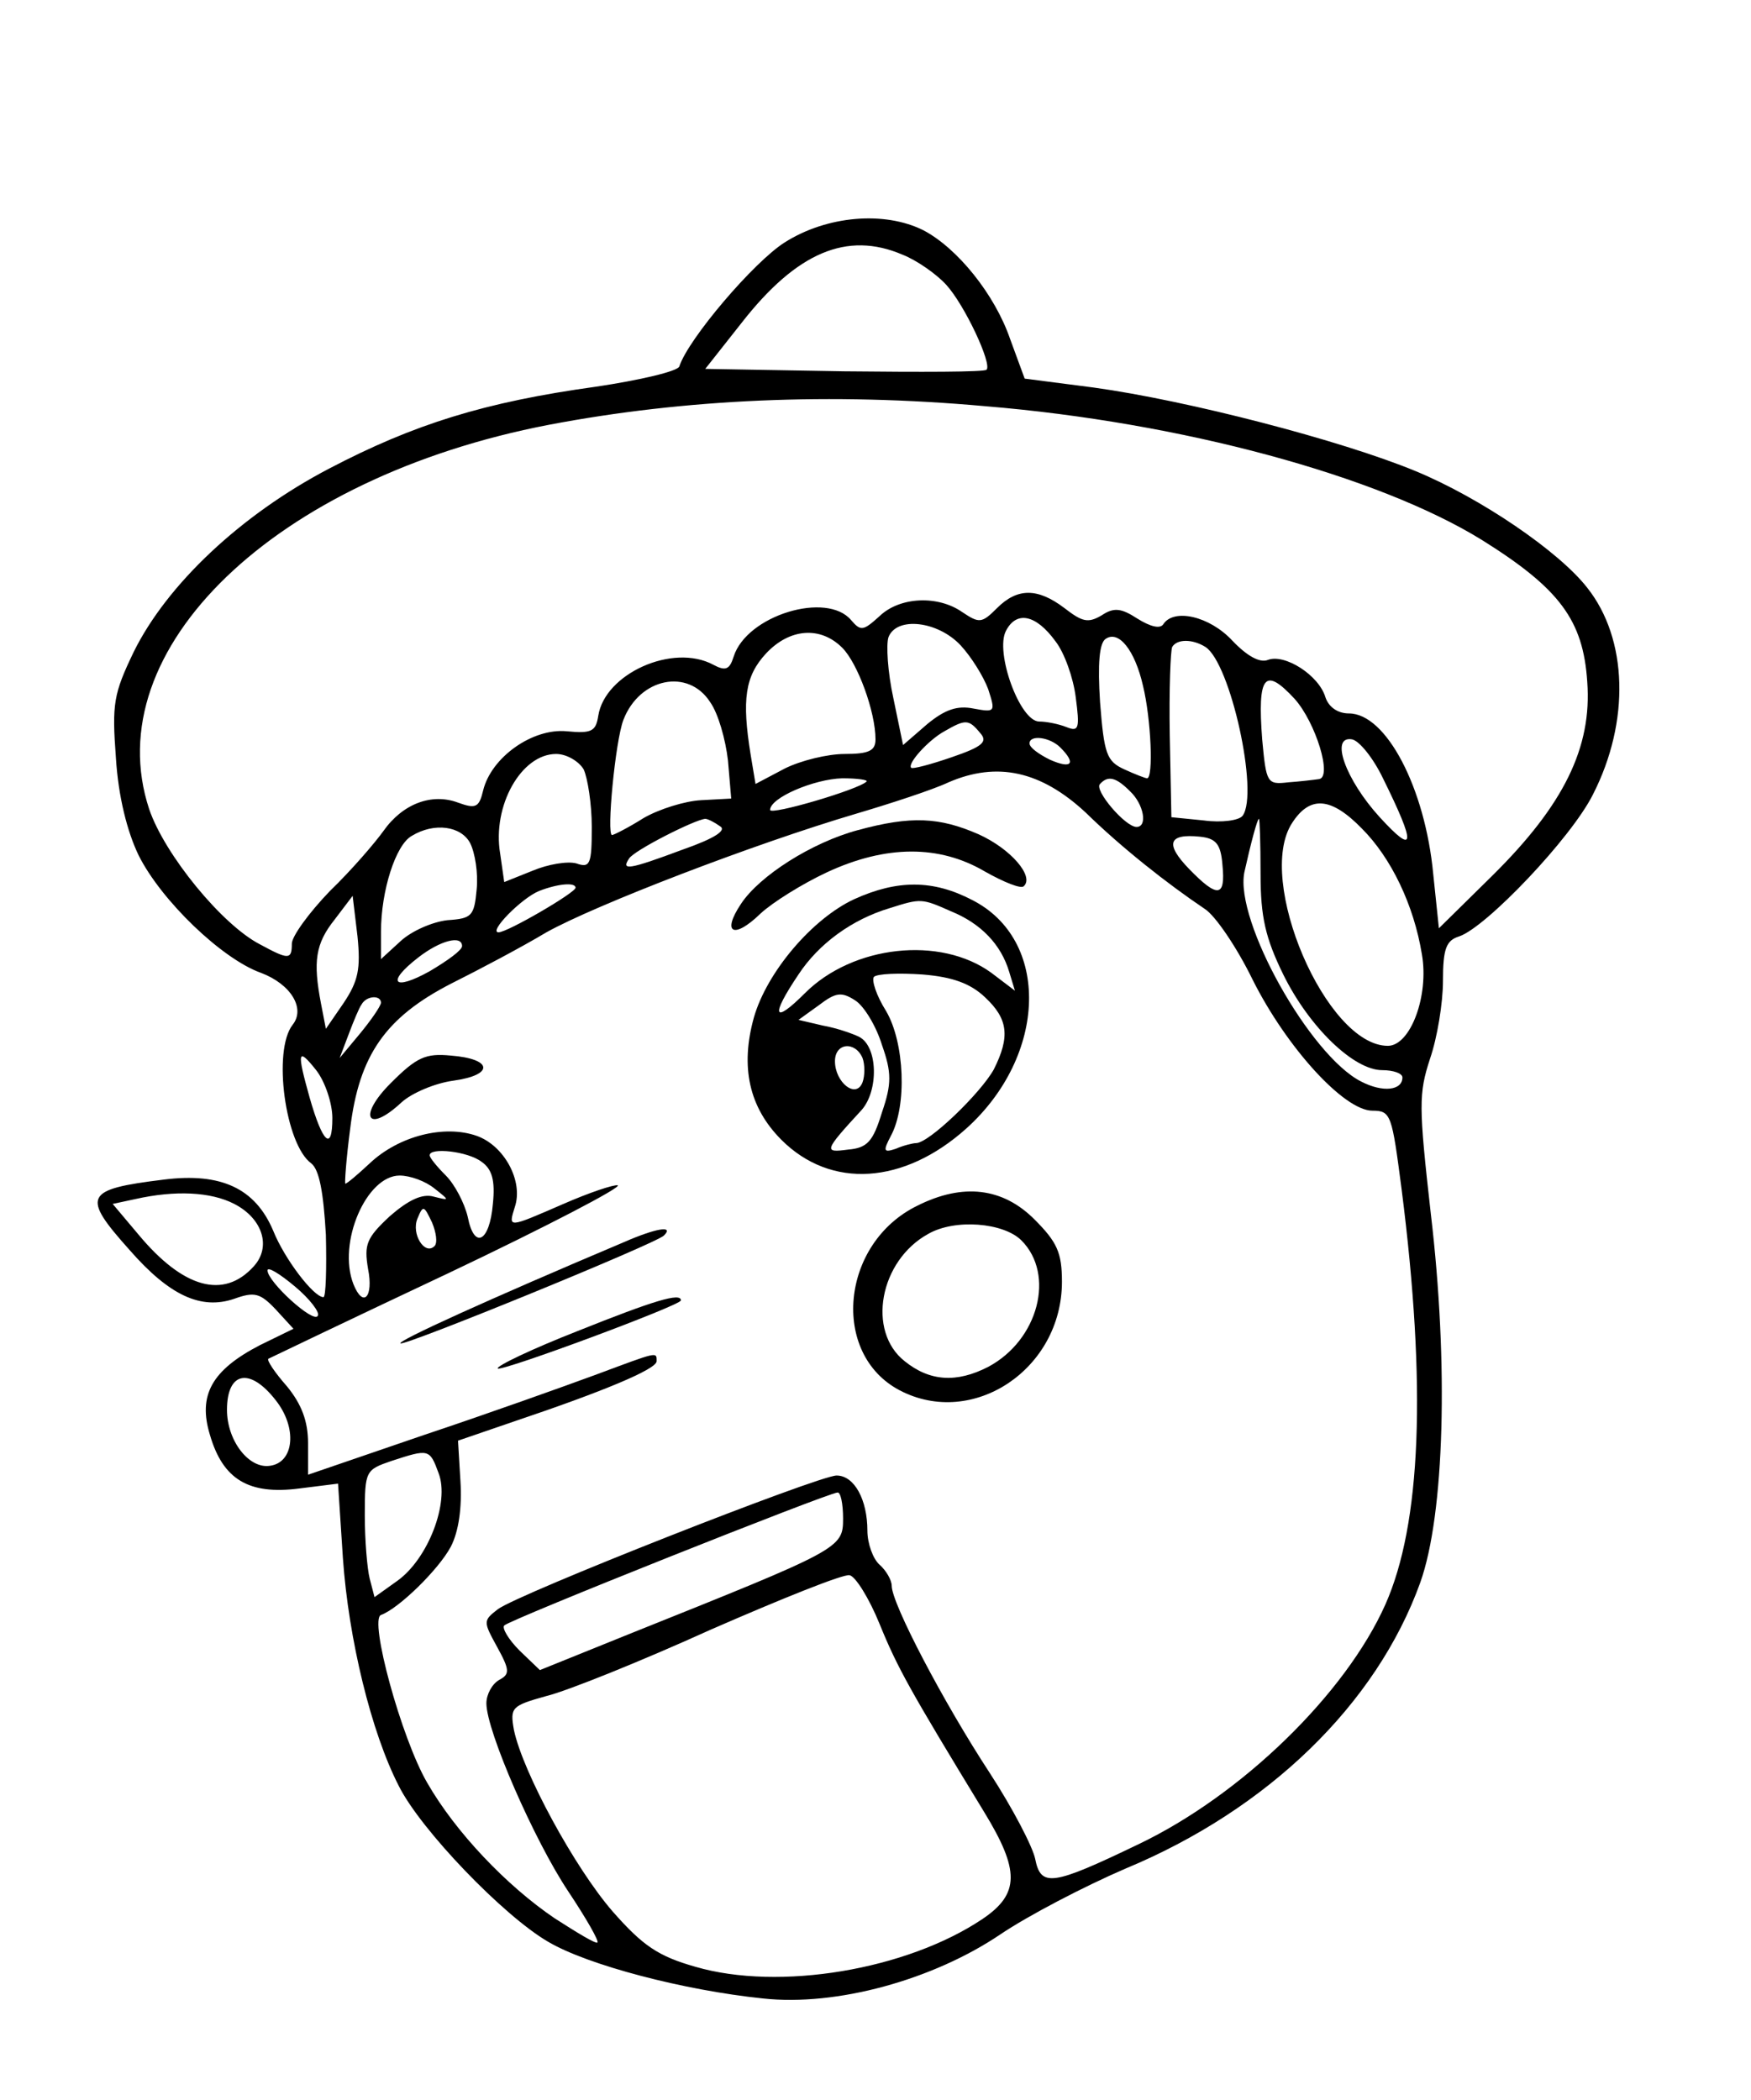 <?xml version="1.0" standalone="no"?>
<!DOCTYPE svg PUBLIC "-//W3C//DTD SVG 20010904//EN"
 "http://www.w3.org/TR/2001/REC-SVG-20010904/DTD/svg10.dtd">
<svg version="1.0" xmlns="http://www.w3.org/2000/svg"
 width="216pt" height="259pt" viewBox="0 0 216 259"
 preserveAspectRatio="xMidYMid meet">

<g transform="translate(0,259) scale(0.1,-0.1)"
fill="#000000" stroke="none">
<path d="M968 2291 c-38 -24 -119 -119 -130 -153 -2 -6 -49 -17 -103 -25 -137
-19 -224 -46 -329 -101 -109 -57 -200 -143 -241 -226 -25 -52 -27 -64 -22
-131 3 -48 14 -91 28 -120 28 -56 103 -128 151 -145 37 -14 55 -44 39 -64 -25
-32 -9 -148 23 -171 10 -8 15 -36 18 -88 1 -42 0 -77 -3 -77 -12 0 -48 47 -62
82 -22 52 -64 72 -135 63 -98 -12 -102 -20 -42 -87 49 -56 88 -74 129 -60 25
9 32 7 51 -13 l22 -24 -41 -20 c-60 -31 -77 -62 -62 -111 16 -55 48 -74 110
-66 l48 6 6 -92 c7 -100 35 -215 69 -281 27 -54 129 -160 184 -192 49 -29 168
-60 265 -70 91 -10 210 23 293 79 34 23 103 59 154 81 176 73 310 203 364 353
30 84 35 270 13 455 -15 133 -15 148 -1 191 9 26 16 69 16 96 0 40 4 50 20 55
33 11 138 121 165 175 46 90 43 192 -7 255 -35 45 -132 111 -212 144 -92 38
-281 87 -397 103 l-85 11 -18 49 c-19 55 -65 112 -107 134 -48 24 -119 18
-171 -15z m145 -15 c18 -7 42 -24 54 -37 23 -25 57 -98 50 -105 -2 -3 -81 -3
-176 -2 l-171 3 45 57 c68 87 130 113 198 84z m102 -187 c243 -20 485 -86 613
-165 96 -60 125 -99 130 -175 6 -81 -29 -152 -117 -239 l-66 -65 -7 67 c-10
106 -58 198 -104 198 -14 0 -25 8 -29 20 -8 27 -50 54 -71 46 -10 -4 -26 5
-44 24 -28 30 -72 40 -85 20 -4 -6 -16 -3 -32 7 -20 13 -29 14 -44 4 -17 -10
-24 -8 -46 9 -33 25 -58 25 -83 0 -19 -19 -22 -19 -43 -5 -30 21 -77 19 -102
-5 -20 -18 -23 -19 -35 -5 -30 36 -129 6 -145 -45 -5 -16 -10 -18 -25 -10 -50
27 -134 -11 -142 -63 -3 -19 -8 -22 -39 -19 -42 4 -93 -32 -103 -73 -5 -21 -9
-23 -31 -15 -32 12 -68 -1 -92 -35 -10 -14 -39 -48 -66 -74 -26 -27 -47 -56
-47 -65 0 -20 -4 -20 -39 -1 -47 24 -118 111 -137 167 -65 197 155 409 493
474 168 32 348 40 538 23z m87 -290 c11 -14 22 -45 25 -69 5 -38 4 -43 -11
-37 -10 4 -25 7 -34 7 -24 0 -55 86 -41 112 13 25 37 20 61 -13z m-117 -5 c13
-14 28 -38 34 -54 9 -28 9 -29 -18 -24 -20 4 -35 -1 -57 -19 l-30 -26 -12 58
c-7 32 -9 66 -6 75 10 26 61 20 89 -10z m-146 -3 c19 -19 41 -79 41 -113 0
-14 -8 -18 -38 -18 -21 0 -54 -8 -74 -18 l-36 -19 -6 36 c-11 68 -7 97 19 125
29 31 67 34 94 7z m371 -47 c10 -41 13 -114 5 -114 -2 0 -15 5 -28 11 -22 10
-25 19 -30 83 -3 47 -1 73 7 78 16 11 36 -14 46 -58z m77 48 c31 -20 66 -180
46 -208 -4 -6 -26 -9 -48 -6 l-40 4 -2 101 c-1 56 1 105 3 109 6 10 25 10 41
0z m-611 -68 c10 -14 19 -46 22 -72 l4 -47 -37 -2 c-20 -1 -52 -11 -71 -22
-19 -12 -37 -21 -39 -21 -7 0 4 116 14 142 20 52 80 64 107 22z m721 4 c26
-29 47 -97 30 -99 -7 -1 -24 -3 -38 -4 -26 -3 -27 -1 -32 53 -6 79 3 90 40 50z
m-388 -42 c10 -11 3 -17 -35 -30 -26 -9 -49 -15 -50 -13 -5 5 21 34 41 45 26
15 30 15 44 -2z m99 -18 c20 -20 14 -27 -13 -15 -14 7 -25 15 -25 20 0 11 25
8 38 -5z m398 -38 c41 -83 40 -96 -4 -48 -42 46 -62 101 -34 96 9 -2 26 -23
38 -48z m-986 11 c5 -11 10 -43 10 -71 0 -46 -2 -51 -19 -45 -11 3 -35 -1 -54
-9 l-35 -14 -5 35 c-10 59 26 123 69 123 13 0 28 -9 34 -19z m619 -53 c45 -44
101 -88 147 -119 13 -8 40 -48 59 -87 42 -84 113 -162 148 -162 23 0 24 -5 36
-97 31 -243 24 -413 -20 -512 -49 -110 -177 -235 -305 -296 -106 -51 -120 -53
-127 -18 -3 15 -28 63 -56 106 -57 87 -121 209 -121 231 0 7 -7 19 -15 26 -8
7 -15 26 -15 42 0 38 -16 68 -38 68 -22 0 -393 -146 -418 -165 -18 -14 -18
-15 -1 -46 16 -29 16 -34 3 -41 -9 -5 -16 -18 -16 -29 0 -34 59 -169 101 -232
22 -33 38 -61 36 -63 -2 -2 -25 12 -53 30 -59 40 -122 106 -157 167 -32 55
-72 202 -57 207 22 8 71 56 86 84 10 19 14 49 12 81 l-3 50 70 24 c107 36 175
64 175 74 0 12 2 12 -76 -17 -38 -14 -133 -48 -211 -74 l-143 -49 0 39 c0 27
-8 48 -26 70 -15 17 -25 32 -23 34 2 1 102 49 223 106 120 57 214 106 208 108
-5 1 -35 -9 -67 -23 -69 -30 -68 -30 -60 -4 11 32 -13 76 -47 88 -40 14 -96 0
-132 -34 -15 -14 -28 -25 -30 -25 -1 0 1 30 6 68 11 90 43 137 125 179 34 17
87 45 117 63 61 34 256 109 381 146 44 13 96 30 115 39 60 26 114 14 169 -37z
m-270 38 c-10 -10 -119 -42 -119 -35 0 15 54 38 89 39 19 0 32 -2 30 -4z m325
-12 c17 -16 22 -44 8 -44 -14 0 -53 46 -45 53 10 11 20 8 37 -9z m286 -46 c36
-36 64 -94 74 -155 9 -51 -14 -113 -42 -113 -76 0 -164 205 -118 275 22 34 48
32 86 -7z m-792 3 c9 -5 -6 -15 -46 -29 -67 -25 -76 -26 -66 -11 6 10 81 48
94 49 3 0 11 -4 18 -9z m667 -59 c0 -53 6 -79 28 -124 32 -65 87 -118 122
-118 14 0 25 -4 25 -9 0 -16 -24 -19 -51 -5 -63 32 -156 198 -144 258 8 36 16
66 18 66 1 0 2 -30 2 -68z m-975 38 c6 -12 10 -37 8 -57 -3 -33 -6 -36 -36
-38 -18 -2 -44 -13 -58 -26 l-24 -22 0 34 c0 50 18 107 38 118 28 17 61 12 72
-9z m928 -27 c4 -40 -6 -41 -41 -5 -30 31 -26 44 13 40 20 -2 26 -9 28 -35z
m-798 -28 c0 -6 -84 -55 -95 -55 -13 0 28 42 50 51 23 9 45 11 45 4z m-286
-142 l-22 -32 -6 31 c-10 52 -7 74 17 104 l22 29 6 -50 c4 -40 1 -55 -17 -82z
m146 70 c0 -5 -18 -18 -40 -31 -45 -25 -54 -14 -14 17 27 21 54 28 54 14z
m-100 -70 c-1 -5 -12 -21 -26 -38 l-25 -30 11 29 c6 16 13 33 16 37 6 11 24
12 24 2z m-60 -142 c0 -42 -12 -31 -28 25 -16 57 -15 63 8 34 11 -14 20 -41
20 -59z m184 -54 c13 -9 17 -23 14 -52 -4 -47 -23 -57 -31 -16 -4 17 -16 40
-27 51 -11 11 -20 22 -20 25 0 10 47 5 64 -8z m-58 -33 c19 -15 19 -15 -1 -10
-14 4 -31 -4 -54 -24 -29 -27 -32 -35 -27 -65 7 -35 -6 -49 -18 -19 -20 51 16
134 57 134 13 0 32 -7 43 -16z m-247 -19 c35 -18 46 -53 24 -77 -37 -41 -87
-27 -142 39 l-32 38 28 6 c49 11 93 9 122 -6z m247 -52 c-12 -12 -29 15 -21
34 7 17 8 16 18 -5 5 -12 7 -25 3 -29z m-144 -86 c-5 -10 -62 42 -62 56 0 5
15 -4 34 -20 18 -15 31 -32 28 -36z m-52 -104 c27 -34 23 -77 -7 -81 -26 -4
-53 31 -53 69 0 47 28 53 60 12z m201 -90 c14 -36 -13 -106 -51 -133 l-28 -20
-6 23 c-3 12 -6 47 -6 78 0 55 1 56 33 67 46 15 47 15 58 -15z m499 -56 c0
-37 -3 -38 -265 -143 l-109 -44 -25 24 c-14 14 -22 28 -19 31 6 7 398 163 411
164 4 1 7 -14 7 -32z m45 -130 c22 -54 37 -81 129 -232 44 -72 44 -101 -2
-132 -94 -63 -251 -89 -354 -59 -46 13 -65 26 -102 68 -47 54 -111 172 -122
224 -5 28 -3 30 40 42 25 6 117 43 203 82 87 38 164 69 171 67 7 -1 24 -28 37
-60z"/>
<path d="M1058 1566 c-56 -15 -121 -56 -144 -91 -24 -36 -9 -44 24 -12 15 14
52 37 82 51 73 34 139 34 195 1 23 -13 45 -22 48 -18 13 12 -16 46 -56 64 -48
21 -83 23 -149 5z"/>
<path d="M1054 1481 c-52 -24 -108 -90 -124 -146 -17 -61 -6 -111 34 -151 61
-61 151 -55 228 14 100 90 104 233 7 282 -48 25 -92 25 -145 1z m119 -15 c37
-15 62 -41 72 -75 l7 -23 -29 22 c-63 46 -171 34 -230 -25 -39 -39 -43 -29 -8
23 25 38 66 68 113 82 38 12 39 12 75 -4z m42 -106 c29 -27 31 -49 11 -89 -16
-29 -80 -91 -96 -91 -4 0 -16 -3 -25 -7 -15 -5 -16 -3 -6 16 20 37 17 115 -6
154 -12 19 -18 38 -15 42 4 4 31 5 60 3 37 -3 59 -11 77 -28z m-127 -59 c12
-34 12 -48 0 -83 -11 -36 -18 -44 -42 -46 -30 -4 -30 -2 17 49 21 24 20 78 -3
90 -8 4 -28 11 -45 14 l-30 7 25 18 c21 16 28 17 45 6 11 -7 26 -32 33 -55z
m-24 -16 c3 -8 3 -22 0 -30 -8 -21 -34 0 -34 26 0 23 25 25 34 4z"/>
<path d="M482 1254 c-41 -41 -29 -63 13 -24 13 12 42 24 64 27 51 7 49 27 -3
31 -31 3 -42 -2 -74 -34z"/>
<path d="M1132 1103 c-95 -46 -108 -183 -22 -228 90 -47 200 26 200 134 0 36
-6 49 -34 77 -39 39 -88 45 -144 17z m128 -43 c42 -42 21 -123 -41 -156 -39
-20 -72 -18 -103 7 -47 37 -31 124 29 157 33 19 93 14 115 -8z"/>
<path d="M770 1058 c-168 -71 -280 -122 -276 -125 4 -4 315 123 325 133 13 13
-10 9 -49 -8z"/>
<path d="M712 948 c-56 -22 -100 -43 -98 -46 5 -4 226 78 226 84 0 10 -33 0
-128 -38z"/>
</g>
</svg>
